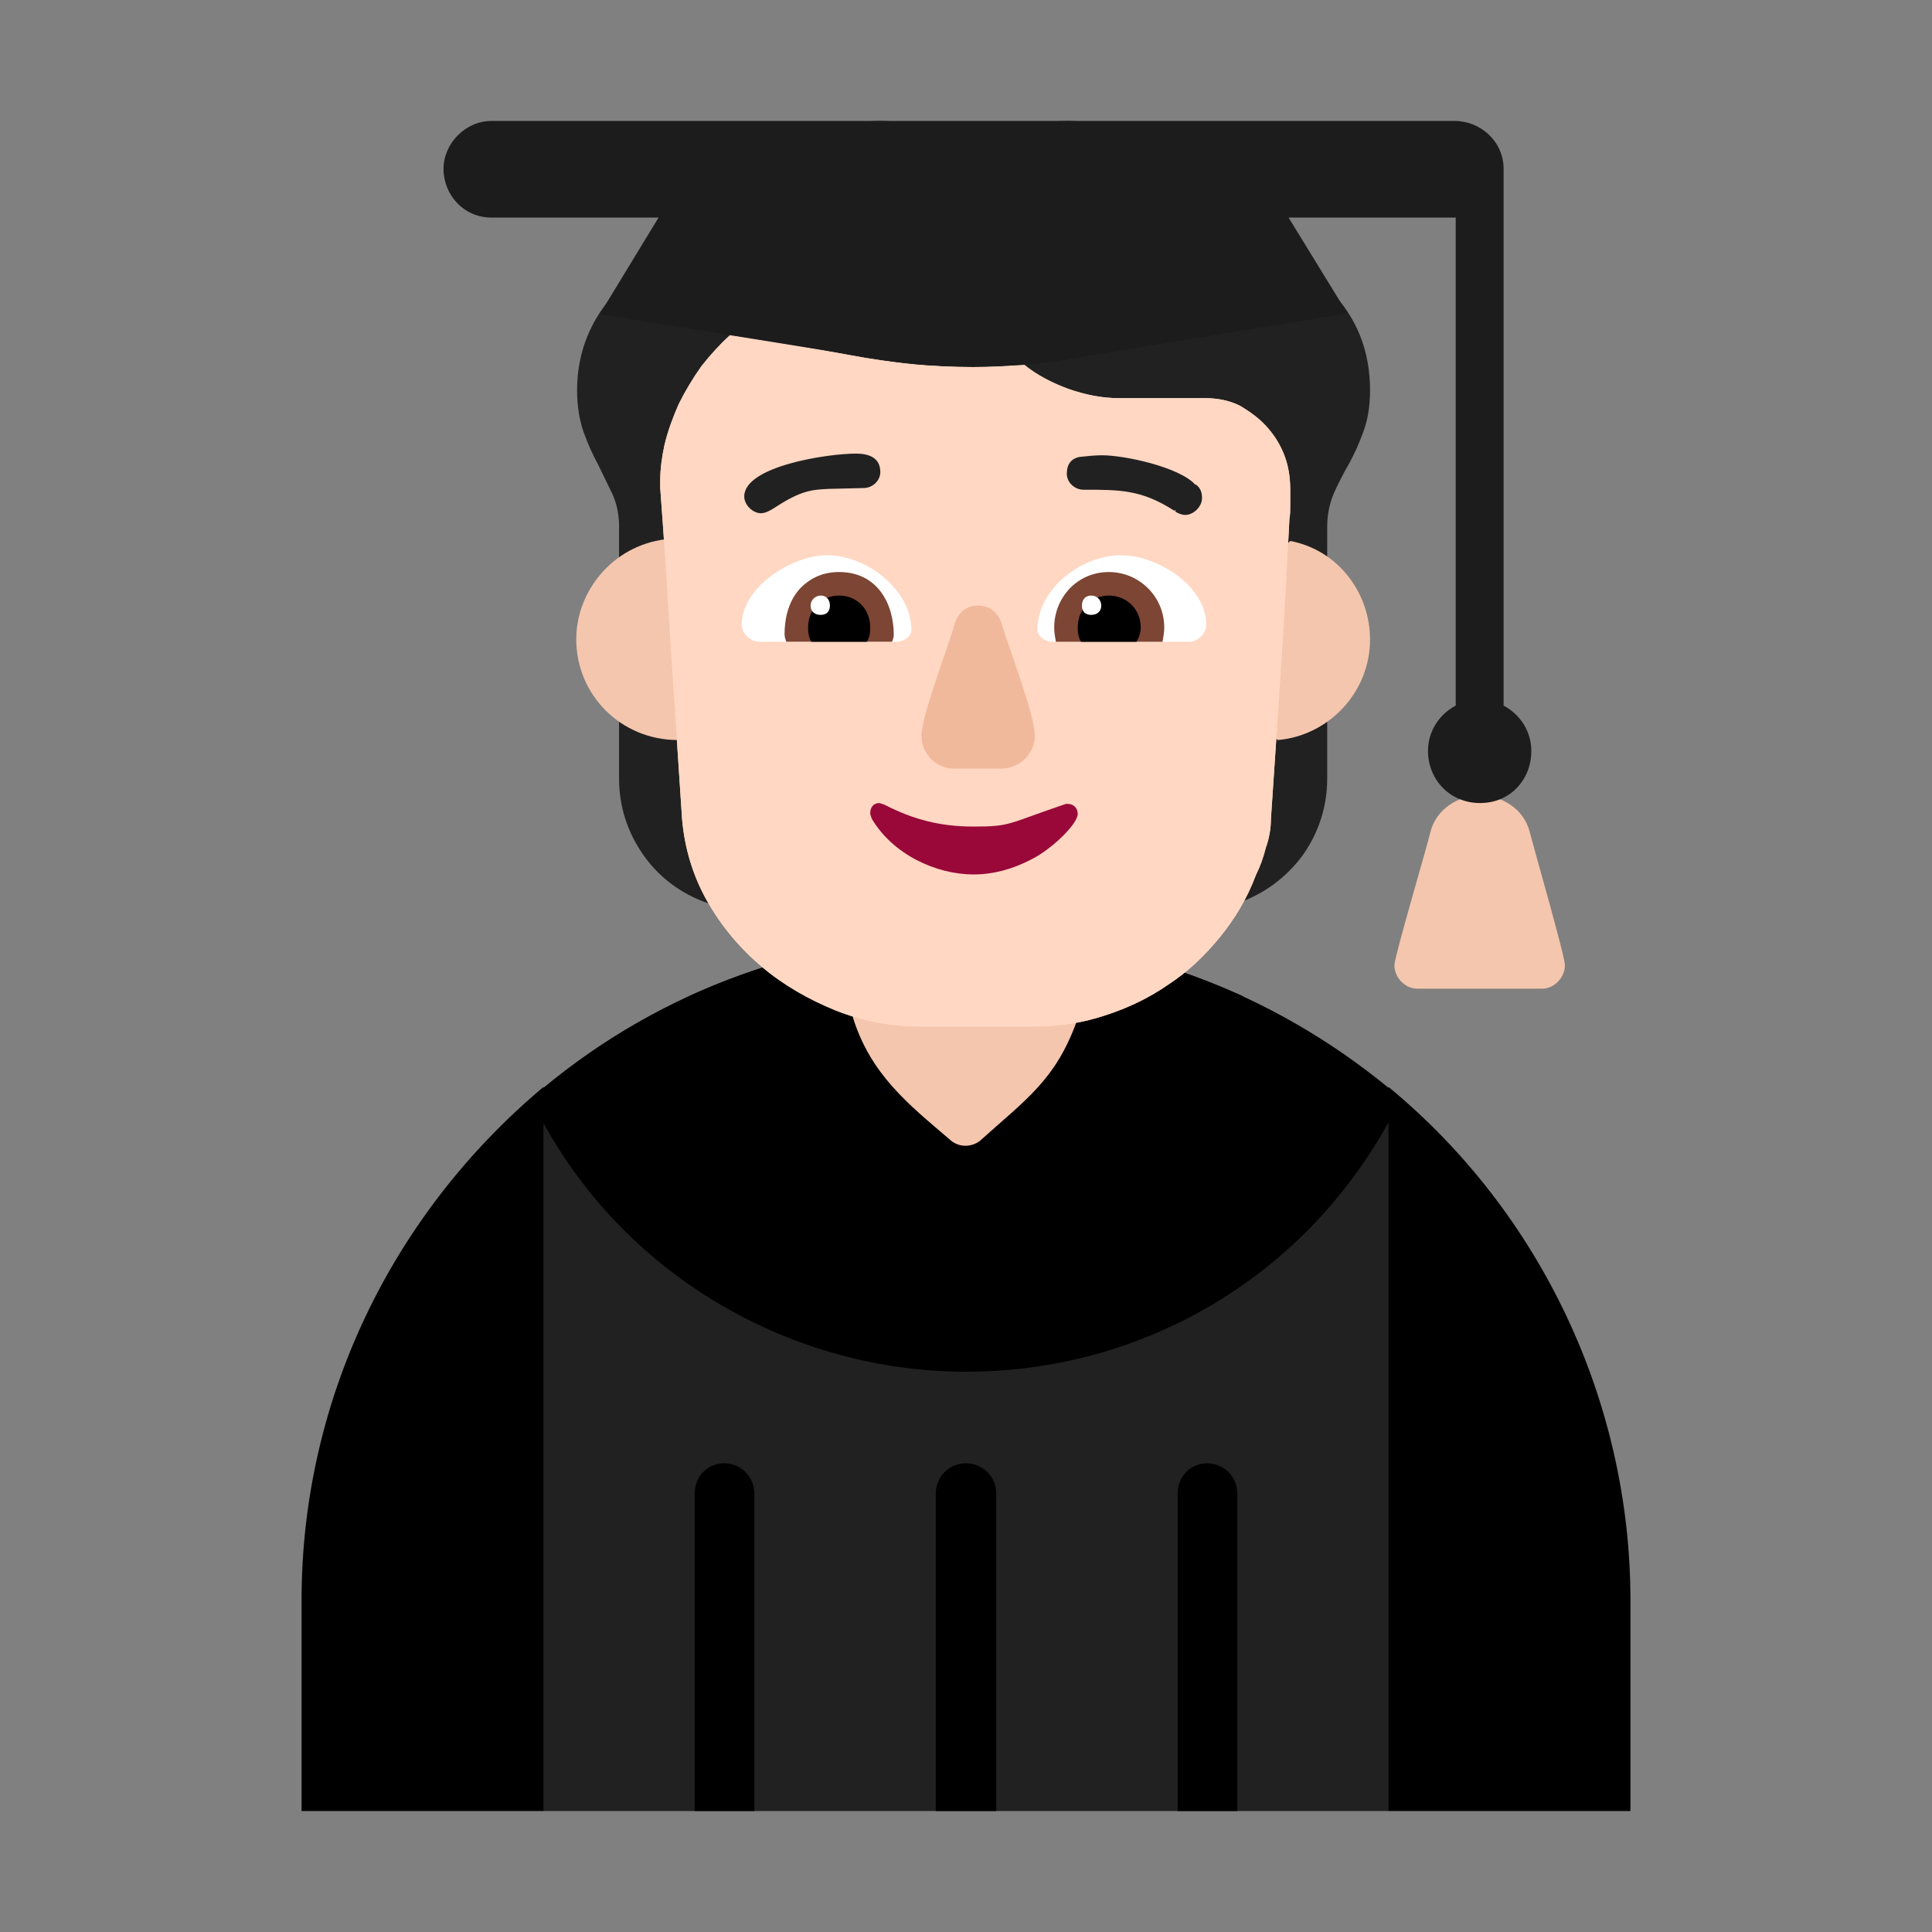 <svg version="1.1" xmlns="http://www.w3.org/2000/svg" viewBox="0 0 2300 2300"><rect x="0" y="0" width="2300" height="2300" fill="#808080" stroke="none"/><g transform="scale(1,-1) translate(-256, -1869)">
		<path d="M1909-287l144 431-144 395-1006 0-144-395 144-431 1006 0 z M1736 683c-104 47-215 72-330 72-115 0-226-25-330-72l660 0 z" fill="#212121"/>
		<path d="M1729-287l-71 0 0 378c0 21 16 36 35 36 19 0 36-15 36-36l0-378 z M1442-287l-72 0 0 378c0 19 15 36 36 36 19 0 36-15 36-36l0-378 z M1154-287l-71 0 0 378c0 21 16 36 35 36 19 0 36-15 36-36l0-378 z M2197-287l0 251c0 235-106 461-288 611l0-1c-139 114-313 181-503 181-184 0-361-63-503-181l0 1c-180-151-288-372-288-611l0-251 288 0 0 819c101-184 297-296 503-296 210 0 401 112 503 297l0-820 288 0 z" fill="#000000"/>
		<path d="M2092 692c14 0 27 13 27 28 0 11-37 139-42 159-7 27-33 43-59 43-26 0-52-16-59-43-5-21-43-149-43-159 0-15 13-28 27-28l149 0 z" fill="#F4C6AD"/>
		<path d="M1405 505c8 0 15 3 20 8 51 46 87 70 112 138l-59 68-139 0-68-60c21-69 67-105 115-146 5-5 12-8 19-8 z" fill="#F4C6AD"/>
		<path d="M1594 748l136 46c31 11 57 30 77 57 19 27 29 58 29 91l0 300c0 15 3 28 8 40 5 11 11 23 18 35 6 11 12 24 17 38 5 13 8 30 8 49 0 38-10 71-31 100-21 28-49 48-84 61-22 8-41 18-56 31-16 12-30 28-43 47-16 25-37 45-63 60-26 15-54 22-84 22-11 0-21-1-30-3l-27-8c-9-3-18-6-27-8-9-3-18-4-27-4-9 0-18 1-27 4-9 2-17 5-26 8l-28 8c-9 2-19 3-30 3-30 0-57-7-82-21-25-14-46-34-63-59-13-19-28-35-44-48-16-13-35-24-57-32-35-13-62-33-83-61-21-29-32-62-32-100 0-19 3-36 8-50 5-14 11-27 17-38l17-35c5-11 8-24 8-39l0-300c0-33 10-64 29-91 19-27 45-46 76-57l136-46 0 534c13 13 25 29 34 47 9 17 14 36 16 55 3-1 7-1 10-1 3-1 7-1 10-1 20 0 40 4 59 11 19 7 37 17 52 30 17-15 38-26 61-33 15-5 31-8 46-8 8 0 15 1 23 2 3-20 8-38 17-54 8-17 19-33 32-48l0-534 z" fill="#212121"/>
		<path d="M1487 647c29 0 57 4 84 13 28 9 53 21 76 37 23 15 43 34 61 56 18 22 33 47 43 74 5 10 9 21 12 33 4 11 6 23 6 34l12 179c4 59 7 118 10 178 1 5 1 11 1 18l0 17c0 14-2 28-7 41-5 13-12 24-21 34-9 10-20 18-32 25-12 6-26 9-41 9l-103 0c-20 0-40 4-60 11-19 7-37 16-53 29-20-2-40-3-61-3-48 0-97 5-145 14-48 9-96 17-144 24-12-11-23-23-34-37-10-14-19-29-27-45-7-16-13-32-17-49-3-14-5-28-5-42l0-9c5-66 9-132 13-197l13-197c3-35 13-68 30-98 17-30 39-56 65-78 26-22 56-39 88-52 33-13 66-19 99-19l137 0 z" fill="#FFD7C2"/>
		<path d="M1777 988c60 5 110 56 110 120 0 54-37 106-95 117l-118-117 103-120 z M1063 988l47 120-62 119c-63-8-106-62-106-119 0-66 53-120 121-120 z" fill="#F4C6AD"/>
		<path d="M1487 647c29 0 57 4 84 13 28 9 53 21 76 37 23 15 43 34 61 56 18 22 33 47 43 74 5 10 9 21 12 33 4 11 6 23 6 34l12 179c4 59 7 118 10 178 1 5 1 11 1 18l0 17c0 14-2 28-7 41-5 13-12 24-21 34-9 10-20 18-32 25-12 6-26 9-41 9l-103 0c-20 0-40 4-60 11-19 7-37 16-53 29-20-2-40-3-61-3-48 0-97 5-145 14-48 9-96 17-144 24-12-11-23-23-34-37-10-14-19-29-27-45-7-16-13-32-17-49-3-14-5-28-5-42l0-9c5-66 9-132 13-197l13-197c3-35 13-68 30-98 17-30 39-56 65-78 26-22 56-39 88-52 33-13 66-19 99-19l137 0 z" fill="#FFD7C2"/>
		<path d="M1415 828c23 0 46 6 69 18 24 12 55 42 55 54 0 7-5 12-12 12l-2 0c-71-24-65-27-110-27-39 0-71 8-106 26l-6 2c-7 0-11-5-11-12 0-2 1-4 2-7 25-42 76-66 121-66 z" fill="#990839"/>
		<path d="M1448 954c22 0 40 18 40 39 0 25-32 107-40 135-5 13-14 20-28 20-13 0-22-7-27-20-8-29-40-111-40-135 0-21 17-39 39-39l56 0 z" fill="#F1B99B"/>
		<path d="M1672 1105l-164 0c-7 0-17 6-17 14 0 48 51 89 100 89 42 0 101-36 101-83 0-10-10-20-20-20 z M1324 1105c7 0 17 6 17 14 0 47-52 89-101 89-40 0-101-37-101-83 0-10 10-20 21-20l164 0 z" fill="#FFFFFF"/>
		<path d="M1640 1105l-127 0c-1 7-2 10-2 17 0 35 27 66 65 66 36 0 66-29 66-66 0-7-1-10-2-17 z M1318 1105c1 3 2 5 2 8 0 38-20 75-65 75-18 0-33-6-46-19-16-17-19-40-19-55 0-3 1-6 2-9l126 0 z" fill="#7D4533"/>
		<path d="M1609 1105l-66 0c-3 5-4 10-4 17 0 22 16 38 37 38 21 0 38-16 38-38 0-6-2-12-5-17 z M1288 1105c3 5 4 10 4 17 0 22-16 38-37 38-21 0-37-16-37-38 0-7 1-12 4-17l66 0 z" fill="#000000"/>
		<path d="M1555 1137c7 0 12 4 12 11 0 7-5 12-12 12-7 0-11-5-11-12 0-7 4-11 11-11 z M1233 1137c7 0 11 4 11 11 0 7-4 12-11 12-6 0-12-5-12-12 0-7 5-11 12-11 z" fill="#FFFFFF"/>
		<path d="M2018 913c36 0 61 28 61 62 0 24-14 44-33 54l0 639c0 33-28 57-58 57l-1147 0c-31 0-57-27-57-57 0-31 24-58 57-58l199 0-70-115 335-54c36-7 73-8 110-8 37 0 74 1 110 8l335 55-70 114 199 0 0-581c-19-10-33-30-33-54 0-34 26-62 62-62 z" fill="#1C1C1C"/>
		<path d="M1667 1256c10 0 20 10 20 20 0 7-2 12-7 16l-1 0c-19 21-84 35-111 35-9 0-18-1-27-2-10-2-15-9-15-20 0-10 9-19 20-19 44 0 69 0 108-25l2 1-1-2c5-3 9-4 12-4 z M1162 1258c5 0 11 3 20 9 31 20 45 19 61 20l41 1c11 0 20 9 20 19 0 18-15 22-29 22-34 0-133-15-133-51 0-10 10-20 20-20 z" fill="#212121"/>
	</g></svg>
